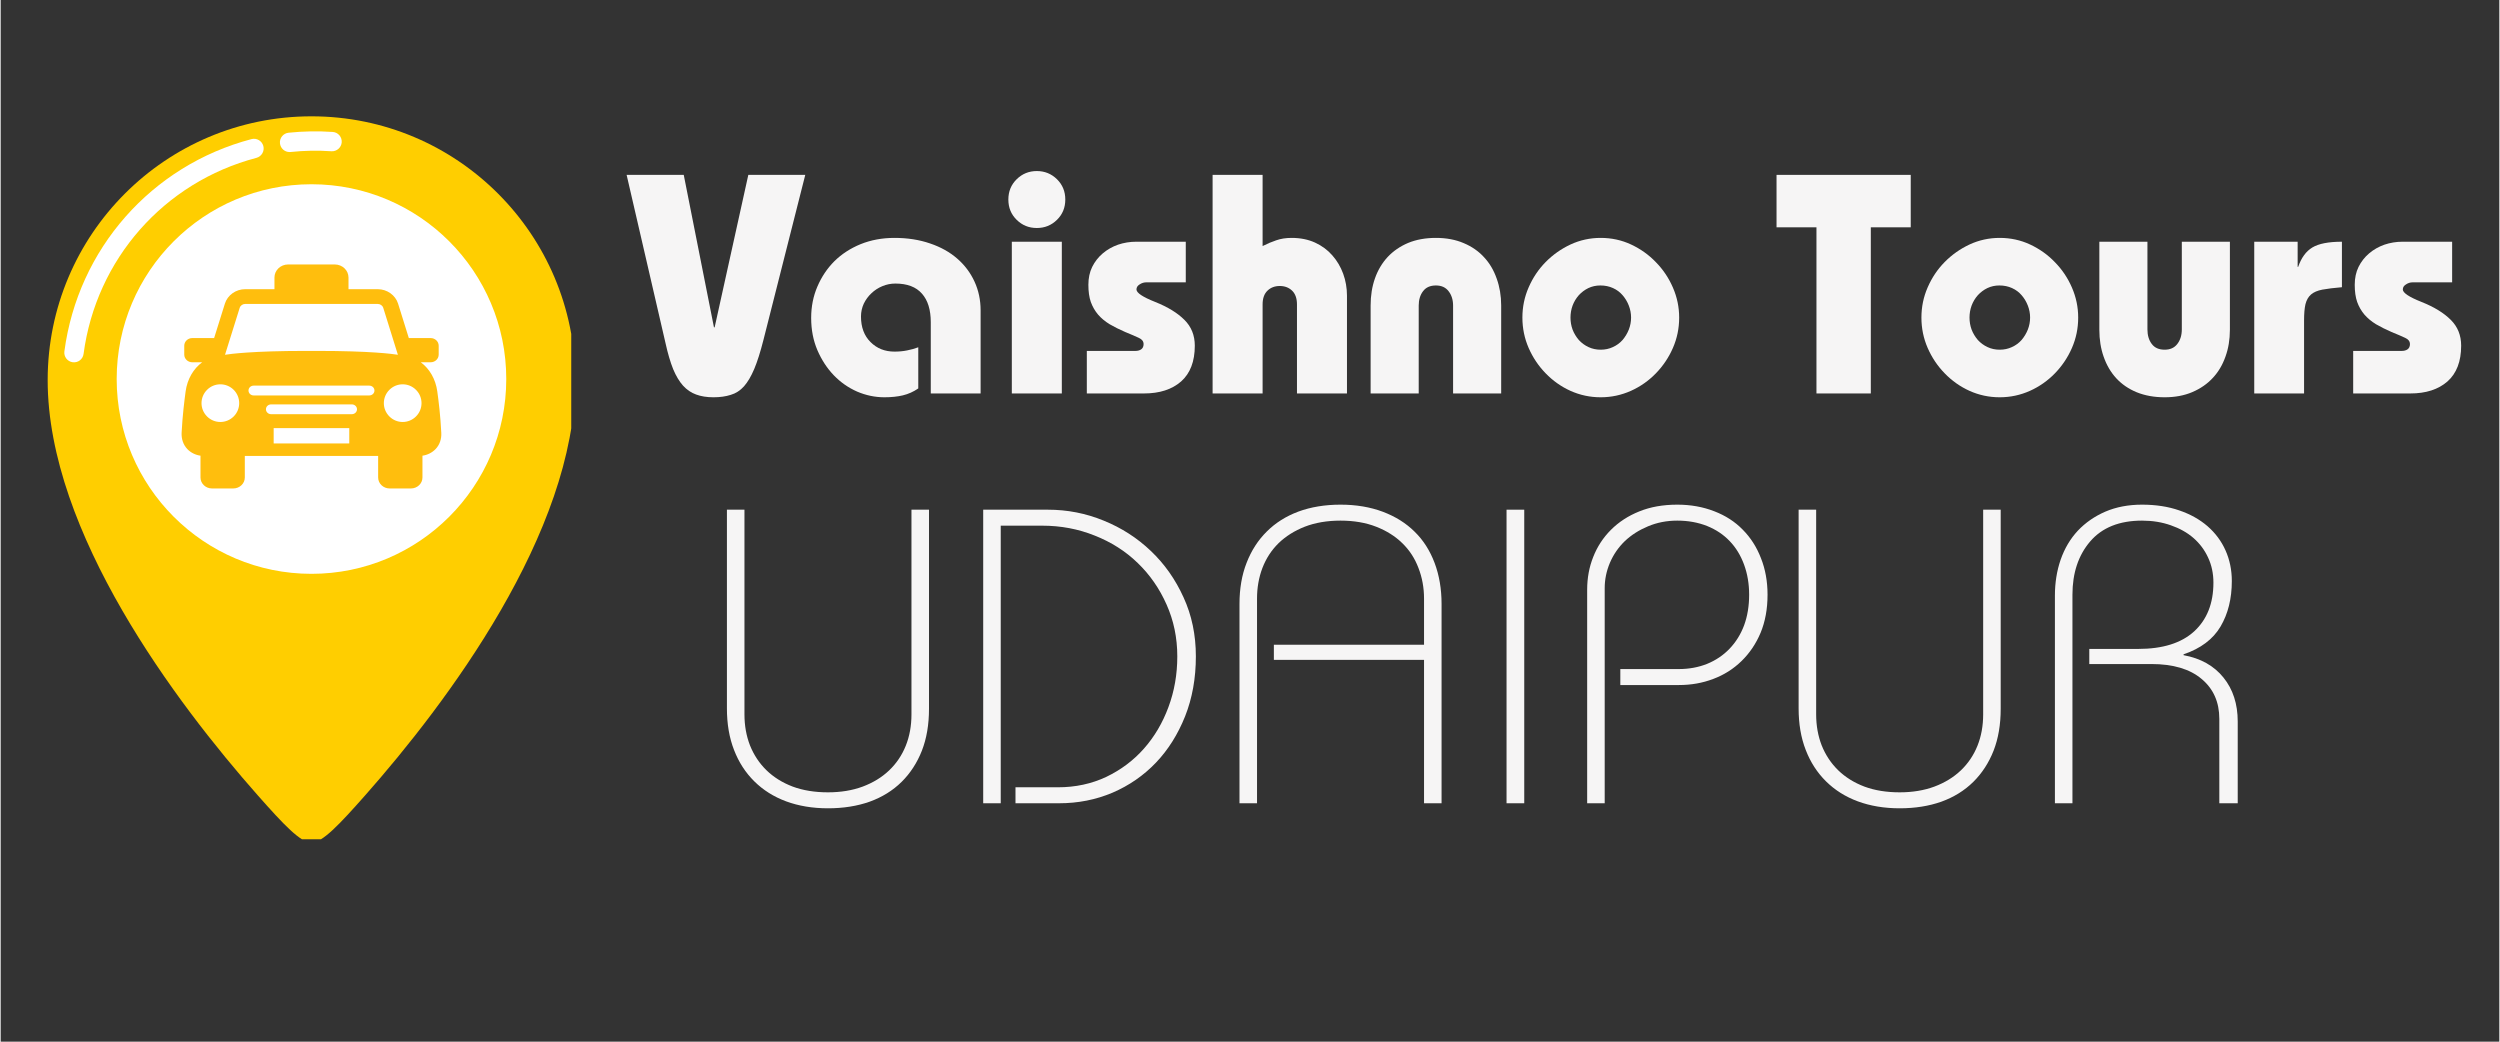 <svg xmlns="http://www.w3.org/2000/svg" xmlns:xlink="http://www.w3.org/1999/xlink" width="300" zoomAndPan="magnify" viewBox="0 0 224.88 93.75" height="125" preserveAspectRatio="xMidYMid meet" version="1.0"><rect x="0" y="0" width="224.88" height="93.75" fill="#333333" stroke="none"/><defs><g/><clipPath id="3c1f8671d2"><path d="M 4.23 10.469 L 51.352 10.469 L 51.352 75.535 L 4.23 75.535 Z M 4.23 10.469 " clip-rule="nonzero"/></clipPath></defs><g clip-path="url(#3c1f8671d2)"><path fill="#ffce00" d="M 27.973 75.84 C 28.949 75.84 30.477 74.215 32.812 71.574 C 40.113 63.312 51.715 47.934 51.715 34.211 C 51.715 21.098 41.086 10.469 27.973 10.469 C 14.859 10.469 4.23 21.098 4.23 34.211 C 4.23 47.934 15.832 63.312 23.133 71.574 C 25.469 74.215 26.996 75.84 27.973 75.84 " fill-opacity="1" fill-rule="nonzero"/></g><path fill="#ffffff" d="M 6.484 32.602 C 6.008 32.539 5.672 32.102 5.734 31.625 C 6.961 22.395 13.57 14.895 22.574 12.52 C 23.043 12.398 23.516 12.676 23.641 13.141 C 23.762 13.605 23.484 14.082 23.02 14.207 C 14.699 16.398 8.594 23.328 7.461 31.855 C 7.398 32.332 6.961 32.668 6.484 32.602 " fill-opacity="1" fill-rule="nonzero"/><path fill="#ffffff" d="M 26 13.684 C 25.562 13.684 25.184 13.352 25.137 12.902 C 25.086 12.426 25.434 11.996 25.91 11.945 C 27.223 11.809 28.562 11.785 29.883 11.875 C 30.363 11.906 30.727 12.324 30.695 12.805 C 30.66 13.285 30.238 13.645 29.766 13.613 C 28.543 13.527 27.305 13.551 26.094 13.68 C 26.062 13.684 26.031 13.684 26 13.684 " fill-opacity="1" fill-rule="nonzero"/><path fill="#ffffff" d="M 45.504 34.113 C 45.504 43.793 37.652 51.645 27.973 51.645 C 18.289 51.645 10.441 43.793 10.441 34.113 C 10.441 24.43 18.289 16.582 27.973 16.582 C 37.652 16.582 45.504 24.43 45.504 34.113 " fill-opacity="1" fill-rule="nonzero"/><path fill="#ffbe0d" d="M 21.512 27.707 C 21.578 27.5 21.781 27.355 22.004 27.355 L 33.938 27.355 C 34.164 27.355 34.367 27.5 34.434 27.707 L 35.75 31.93 C 35.293 31.855 33.27 31.582 28.512 31.582 L 27.43 31.582 C 22.676 31.582 20.648 31.855 20.191 31.93 Z M 39.656 38.957 C 39.578 37.383 39.414 36.082 39.297 35.234 C 39.145 34.105 38.59 33.184 37.812 32.605 L 38.695 32.605 C 39.098 32.605 39.422 32.297 39.422 31.914 L 39.422 31.117 C 39.422 30.734 39.098 30.426 38.695 30.426 L 36.734 30.426 L 35.766 27.324 C 35.527 26.562 34.773 26.027 33.938 26.027 L 31.305 26.027 L 31.305 24.977 C 31.305 24.328 30.75 23.801 30.066 23.801 L 25.875 23.801 C 25.191 23.801 24.641 24.328 24.641 24.977 L 24.641 26.027 L 22.004 26.027 C 21.168 26.027 20.418 26.562 20.18 27.328 L 19.211 30.426 L 17.246 30.426 C 16.848 30.426 16.523 30.734 16.523 31.117 L 16.523 31.914 C 16.523 32.297 16.848 32.605 17.246 32.605 L 18.133 32.605 C 17.355 33.184 16.797 34.105 16.645 35.234 C 16.531 36.082 16.367 37.383 16.285 38.957 C 16.262 39.492 16.422 40.02 16.801 40.418 C 17.113 40.742 17.531 40.949 17.984 41.012 L 17.984 42.973 C 17.984 43.52 18.449 43.961 19.02 43.961 L 20.934 43.961 C 21.508 43.961 21.973 43.52 21.973 42.973 L 21.973 41.035 L 33.973 41.035 L 33.973 42.973 C 33.973 43.52 34.438 43.961 35.008 43.961 L 36.922 43.961 C 37.496 43.961 37.961 43.52 37.961 42.973 L 37.961 41.012 C 38.41 40.949 38.828 40.742 39.141 40.418 C 39.523 40.02 39.684 39.492 39.656 38.957 " fill-opacity="1" fill-rule="nonzero"/><path fill="#ffffff" d="M 20.973 35.086 C 21.633 35.746 21.633 36.82 20.973 37.48 C 20.309 38.145 19.234 38.145 18.574 37.48 C 17.91 36.82 17.91 35.746 18.574 35.086 C 19.234 34.422 20.309 34.422 20.973 35.086 " fill-opacity="1" fill-rule="nonzero"/><path fill="#ffffff" d="M 33.176 35.59 L 22.766 35.59 C 22.512 35.59 22.305 35.391 22.305 35.148 C 22.305 34.902 22.512 34.707 22.766 34.707 L 33.176 34.707 C 33.434 34.707 33.641 34.902 33.641 35.148 C 33.641 35.391 33.434 35.59 33.176 35.59 " fill-opacity="1" fill-rule="nonzero"/><path fill="#ffffff" d="M 31.605 37.277 L 24.34 37.277 C 24.082 37.277 23.875 37.078 23.875 36.836 C 23.875 36.59 24.082 36.395 24.34 36.395 L 31.605 36.395 C 31.863 36.395 32.07 36.59 32.07 36.836 C 32.07 37.078 31.863 37.277 31.605 37.277 " fill-opacity="1" fill-rule="nonzero"/><path fill="#ffffff" d="M 24.57 39.91 L 24.57 38.531 L 31.375 38.531 L 31.375 39.91 L 24.57 39.91 " fill-opacity="1" fill-rule="nonzero"/><path fill="#ffffff" d="M 37.379 35.086 C 38.043 35.746 38.043 36.82 37.379 37.48 C 36.719 38.145 35.645 38.145 34.984 37.48 C 34.32 36.82 34.32 35.746 34.984 35.086 C 35.645 34.422 36.719 34.422 37.379 35.086 " fill-opacity="1" fill-rule="nonzero"/><g fill="#f6f5f5" fill-opacity="1"><g transform="translate(56.555, 35.411)"><g><path d="M 4.922 -19.672 L 7.641 -5.953 L 7.703 -5.953 L 10.734 -19.672 L 15.859 -19.672 L 12.094 -4.812 C 11.82 -3.738 11.547 -2.867 11.266 -2.203 C 10.984 -1.535 10.676 -1.016 10.344 -0.641 C 10.008 -0.266 9.613 -0.008 9.156 0.125 C 8.707 0.27 8.188 0.344 7.594 0.344 C 6.988 0.344 6.469 0.258 6.031 0.094 C 5.594 -0.062 5.203 -0.328 4.859 -0.703 C 4.523 -1.078 4.227 -1.57 3.969 -2.188 C 3.719 -2.812 3.488 -3.594 3.281 -4.531 L -0.219 -19.672 Z M 4.922 -19.672 "/></g></g></g><g fill="#f6f5f5" fill-opacity="1"><g transform="translate(72.179, 35.411)"><g><path d="M 16.016 0 L 11.531 0 L 11.531 -6.406 C 11.531 -7.531 11.266 -8.391 10.734 -8.984 C 10.211 -9.586 9.414 -9.891 8.344 -9.891 C 7.938 -9.891 7.547 -9.812 7.172 -9.656 C 6.797 -9.5 6.469 -9.285 6.188 -9.016 C 5.906 -8.754 5.676 -8.441 5.5 -8.078 C 5.332 -7.711 5.25 -7.328 5.25 -6.922 C 5.25 -5.961 5.535 -5.195 6.109 -4.625 C 6.68 -4.051 7.398 -3.766 8.266 -3.766 C 8.672 -3.766 9.051 -3.801 9.406 -3.875 C 9.77 -3.945 10.102 -4.039 10.406 -4.156 L 10.406 -0.453 C 9.969 -0.148 9.504 0.055 9.016 0.172 C 8.535 0.285 7.984 0.344 7.359 0.344 C 6.516 0.344 5.691 0.172 4.891 -0.172 C 4.098 -0.523 3.398 -1.016 2.797 -1.641 C 2.191 -2.273 1.703 -3.023 1.328 -3.891 C 0.953 -4.766 0.766 -5.734 0.766 -6.797 C 0.766 -7.816 0.953 -8.758 1.328 -9.625 C 1.703 -10.5 2.211 -11.258 2.859 -11.906 C 3.516 -12.551 4.301 -13.062 5.219 -13.438 C 6.145 -13.812 7.16 -14 8.266 -14 C 9.441 -14 10.508 -13.832 11.469 -13.5 C 12.426 -13.176 13.238 -12.723 13.906 -12.141 C 14.582 -11.555 15.102 -10.863 15.469 -10.062 C 15.832 -9.27 16.016 -8.41 16.016 -7.484 Z M 16.016 0 "/></g></g></g><g fill="#f6f5f5" fill-opacity="1"><g transform="translate(89.348, 35.411)"><g><path d="M 6.469 -17.453 C 6.469 -16.723 6.219 -16.113 5.719 -15.625 C 5.219 -15.133 4.613 -14.891 3.906 -14.891 C 3.195 -14.891 2.594 -15.133 2.094 -15.625 C 1.594 -16.113 1.344 -16.723 1.344 -17.453 C 1.344 -18.18 1.594 -18.789 2.094 -19.281 C 2.594 -19.77 3.195 -20.016 3.906 -20.016 C 4.613 -20.016 5.219 -19.77 5.719 -19.281 C 6.219 -18.789 6.469 -18.18 6.469 -17.453 Z M 6.156 -13.656 L 6.156 0 L 1.656 0 L 1.656 -13.656 Z M 6.156 -13.656 "/></g></g></g><g fill="#f6f5f5" fill-opacity="1"><g transform="translate(97.16, 35.411)"><g><path d="M 9.5 -13.656 L 9.5 -10 L 5.938 -10 C 5.727 -10 5.531 -9.938 5.344 -9.812 C 5.156 -9.695 5.062 -9.547 5.062 -9.359 C 5.062 -9.055 5.625 -8.68 6.75 -8.234 C 7.875 -7.785 8.75 -7.25 9.375 -6.625 C 10 -6.008 10.312 -5.234 10.312 -4.297 C 10.312 -2.879 9.898 -1.805 9.078 -1.078 C 8.254 -0.359 7.141 0 5.734 0 L 0.594 0 L 0.594 -3.828 L 4.969 -3.828 C 5.176 -3.828 5.348 -3.875 5.484 -3.969 C 5.629 -4.07 5.703 -4.227 5.703 -4.438 C 5.703 -4.688 5.562 -4.875 5.281 -5 C 5 -5.133 4.586 -5.312 4.047 -5.531 C 3.523 -5.758 3.055 -5.992 2.641 -6.234 C 2.234 -6.484 1.891 -6.77 1.609 -7.094 C 1.328 -7.426 1.109 -7.805 0.953 -8.234 C 0.805 -8.66 0.734 -9.176 0.734 -9.781 C 0.734 -10.383 0.848 -10.922 1.078 -11.391 C 1.316 -11.867 1.633 -12.273 2.031 -12.609 C 2.438 -12.953 2.895 -13.211 3.406 -13.391 C 3.926 -13.566 4.469 -13.656 5.031 -13.656 Z M 9.5 -13.656 "/></g></g></g><g fill="#f6f5f5" fill-opacity="1"><g transform="translate(108.09, 35.411)"><g><path d="M 5.484 -19.672 L 5.484 -13.266 C 5.891 -13.473 6.297 -13.645 6.703 -13.781 C 7.109 -13.926 7.57 -14 8.094 -14 C 8.883 -14 9.586 -13.859 10.203 -13.578 C 10.816 -13.297 11.332 -12.914 11.75 -12.438 C 12.176 -11.957 12.504 -11.406 12.734 -10.781 C 12.961 -10.156 13.078 -9.492 13.078 -8.797 L 13.078 0 L 8.578 0 L 8.578 -8.016 C 8.578 -8.555 8.43 -8.969 8.141 -9.25 C 7.848 -9.531 7.477 -9.672 7.031 -9.672 C 6.582 -9.672 6.211 -9.531 5.922 -9.25 C 5.629 -8.969 5.484 -8.555 5.484 -8.016 L 5.484 0 L 0.984 0 L 0.984 -19.672 Z M 5.484 -19.672 "/></g></g></g><g fill="#f6f5f5" fill-opacity="1"><g transform="translate(122.14, 35.411)"><g><path d="M 12.906 0 L 8.578 0 L 8.578 -7.906 C 8.578 -8.426 8.441 -8.859 8.172 -9.203 C 7.91 -9.547 7.531 -9.719 7.031 -9.719 C 6.52 -9.719 6.133 -9.547 5.875 -9.203 C 5.613 -8.859 5.484 -8.426 5.484 -7.906 L 5.484 0 L 1.156 0 L 1.156 -7.922 C 1.156 -8.805 1.285 -9.617 1.547 -10.359 C 1.805 -11.098 2.188 -11.738 2.688 -12.281 C 3.195 -12.82 3.812 -13.242 4.531 -13.547 C 5.258 -13.848 6.094 -14 7.031 -14 C 7.969 -14 8.801 -13.844 9.531 -13.531 C 10.258 -13.227 10.867 -12.805 11.359 -12.266 C 11.859 -11.734 12.238 -11.094 12.5 -10.344 C 12.77 -9.594 12.906 -8.785 12.906 -7.922 Z M 12.906 0 "/></g></g></g><g fill="#f6f5f5" fill-opacity="1"><g transform="translate(136.19, 35.411)"><g><path d="M 14.875 -6.828 C 14.875 -5.867 14.688 -4.957 14.312 -4.094 C 13.938 -3.238 13.426 -2.477 12.781 -1.812 C 12.133 -1.145 11.383 -0.617 10.531 -0.234 C 9.676 0.148 8.77 0.344 7.812 0.344 C 6.852 0.344 5.945 0.148 5.094 -0.234 C 4.25 -0.617 3.504 -1.145 2.859 -1.812 C 2.211 -2.477 1.703 -3.238 1.328 -4.094 C 0.953 -4.957 0.766 -5.867 0.766 -6.828 C 0.766 -7.785 0.953 -8.691 1.328 -9.547 C 1.703 -10.41 2.211 -11.172 2.859 -11.828 C 3.504 -12.484 4.25 -13.008 5.094 -13.406 C 5.945 -13.801 6.852 -14 7.812 -14 C 8.789 -14 9.703 -13.801 10.547 -13.406 C 11.398 -13.008 12.145 -12.477 12.781 -11.812 C 13.426 -11.156 13.938 -10.395 14.312 -9.531 C 14.688 -8.664 14.875 -7.766 14.875 -6.828 Z M 7.812 -3.938 C 8.207 -3.938 8.57 -4.016 8.906 -4.172 C 9.25 -4.328 9.539 -4.539 9.781 -4.812 C 10.02 -5.094 10.207 -5.406 10.344 -5.75 C 10.477 -6.094 10.547 -6.453 10.547 -6.828 C 10.547 -7.203 10.477 -7.562 10.344 -7.906 C 10.207 -8.258 10.02 -8.57 9.781 -8.844 C 9.551 -9.113 9.266 -9.328 8.922 -9.484 C 8.578 -9.641 8.195 -9.719 7.781 -9.719 C 7.395 -9.719 7.035 -9.641 6.703 -9.484 C 6.379 -9.328 6.094 -9.113 5.844 -8.844 C 5.602 -8.57 5.414 -8.258 5.281 -7.906 C 5.156 -7.562 5.094 -7.203 5.094 -6.828 C 5.094 -6.453 5.156 -6.094 5.281 -5.75 C 5.414 -5.406 5.602 -5.094 5.844 -4.812 C 6.094 -4.539 6.383 -4.328 6.719 -4.172 C 7.051 -4.016 7.414 -3.938 7.812 -3.938 Z M 7.812 -3.938 "/></g></g></g><g fill="#f6f5f5" fill-opacity="1"><g transform="translate(151.814, 35.411)"><g/></g></g><g fill="#f6f5f5" fill-opacity="1"><g transform="translate(159.625, 35.411)"><g><path d="M 12.281 -19.672 L 12.281 -14.953 L 8.688 -14.953 L 8.688 0 L 3.797 0 L 3.797 -14.953 L 0.203 -14.953 L 0.203 -19.672 Z M 12.281 -19.672 "/></g></g></g><g fill="#f6f5f5" fill-opacity="1"><g transform="translate(172.102, 35.411)"><g><path d="M 14.875 -6.828 C 14.875 -5.867 14.688 -4.957 14.312 -4.094 C 13.938 -3.238 13.426 -2.477 12.781 -1.812 C 12.133 -1.145 11.383 -0.617 10.531 -0.234 C 9.676 0.148 8.77 0.344 7.812 0.344 C 6.852 0.344 5.945 0.148 5.094 -0.234 C 4.25 -0.617 3.504 -1.145 2.859 -1.812 C 2.211 -2.477 1.703 -3.238 1.328 -4.094 C 0.953 -4.957 0.766 -5.867 0.766 -6.828 C 0.766 -7.785 0.953 -8.691 1.328 -9.547 C 1.703 -10.41 2.211 -11.172 2.859 -11.828 C 3.504 -12.484 4.25 -13.008 5.094 -13.406 C 5.945 -13.801 6.852 -14 7.812 -14 C 8.789 -14 9.703 -13.801 10.547 -13.406 C 11.398 -13.008 12.145 -12.477 12.781 -11.812 C 13.426 -11.156 13.938 -10.395 14.312 -9.531 C 14.688 -8.664 14.875 -7.766 14.875 -6.828 Z M 7.812 -3.938 C 8.207 -3.938 8.57 -4.016 8.906 -4.172 C 9.25 -4.328 9.539 -4.539 9.781 -4.812 C 10.02 -5.094 10.207 -5.406 10.344 -5.75 C 10.477 -6.094 10.547 -6.453 10.547 -6.828 C 10.547 -7.203 10.477 -7.562 10.344 -7.906 C 10.207 -8.258 10.02 -8.57 9.781 -8.844 C 9.551 -9.113 9.266 -9.328 8.922 -9.484 C 8.578 -9.641 8.195 -9.719 7.781 -9.719 C 7.395 -9.719 7.035 -9.641 6.703 -9.484 C 6.379 -9.328 6.094 -9.113 5.844 -8.844 C 5.602 -8.57 5.414 -8.258 5.281 -7.906 C 5.156 -7.562 5.094 -7.203 5.094 -6.828 C 5.094 -6.453 5.156 -6.094 5.281 -5.75 C 5.414 -5.406 5.602 -5.094 5.844 -4.812 C 6.094 -4.539 6.383 -4.328 6.719 -4.172 C 7.051 -4.016 7.414 -3.938 7.812 -3.938 Z M 7.812 -3.938 "/></g></g></g><g fill="#f6f5f5" fill-opacity="1"><g transform="translate(187.725, 35.411)"><g><path d="M 5.484 -13.656 L 5.484 -5.766 C 5.484 -5.234 5.613 -4.797 5.875 -4.453 C 6.133 -4.109 6.52 -3.938 7.031 -3.938 C 7.531 -3.938 7.91 -4.109 8.172 -4.453 C 8.441 -4.797 8.578 -5.234 8.578 -5.766 L 8.578 -13.656 L 12.906 -13.656 L 12.906 -5.734 C 12.906 -4.848 12.77 -4.035 12.5 -3.297 C 12.238 -2.555 11.859 -1.922 11.359 -1.391 C 10.867 -0.859 10.258 -0.438 9.531 -0.125 C 8.801 0.188 7.969 0.344 7.031 0.344 C 6.094 0.344 5.254 0.191 4.516 -0.109 C 3.785 -0.41 3.172 -0.832 2.672 -1.375 C 2.18 -1.914 1.805 -2.555 1.547 -3.297 C 1.285 -4.035 1.156 -4.848 1.156 -5.734 L 1.156 -13.656 Z M 5.484 -13.656 "/></g></g></g><g fill="#f6f5f5" fill-opacity="1"><g transform="translate(201.775, 35.411)"><g><path d="M 4.953 -13.656 L 4.953 -11.391 L 5 -11.391 C 5.281 -12.211 5.707 -12.797 6.281 -13.141 C 6.852 -13.484 7.738 -13.656 8.938 -13.656 L 8.938 -9.562 C 8.207 -9.5 7.617 -9.426 7.172 -9.344 C 6.734 -9.258 6.395 -9.113 6.156 -8.906 C 5.914 -8.695 5.75 -8.406 5.656 -8.031 C 5.57 -7.664 5.531 -7.172 5.531 -6.547 L 5.531 0 L 1.047 0 L 1.047 -13.656 Z M 4.953 -13.656 "/></g></g></g><g fill="#f6f5f5" fill-opacity="1"><g transform="translate(211.132, 35.411)"><g><path d="M 9.5 -13.656 L 9.5 -10 L 5.938 -10 C 5.727 -10 5.531 -9.938 5.344 -9.812 C 5.156 -9.695 5.062 -9.547 5.062 -9.359 C 5.062 -9.055 5.625 -8.68 6.75 -8.234 C 7.875 -7.785 8.75 -7.25 9.375 -6.625 C 10 -6.008 10.312 -5.234 10.312 -4.297 C 10.312 -2.879 9.898 -1.805 9.078 -1.078 C 8.254 -0.359 7.141 0 5.734 0 L 0.594 0 L 0.594 -3.828 L 4.969 -3.828 C 5.176 -3.828 5.348 -3.875 5.484 -3.969 C 5.629 -4.07 5.703 -4.227 5.703 -4.438 C 5.703 -4.688 5.562 -4.875 5.281 -5 C 5 -5.133 4.586 -5.312 4.047 -5.531 C 3.523 -5.758 3.055 -5.992 2.641 -6.234 C 2.234 -6.484 1.891 -6.77 1.609 -7.094 C 1.328 -7.426 1.109 -7.805 0.953 -8.234 C 0.805 -8.66 0.734 -9.176 0.734 -9.781 C 0.734 -10.383 0.848 -10.922 1.078 -11.391 C 1.316 -11.867 1.633 -12.273 2.031 -12.609 C 2.438 -12.953 2.895 -13.211 3.406 -13.391 C 3.926 -13.566 4.469 -13.656 5.031 -13.656 Z M 9.5 -13.656 "/></g></g></g><g fill="#f6f5f5" fill-opacity="1"><g transform="translate(62.941, 72.294)"><g><path d="M 2.422 -26.422 L 4 -26.422 L 4 -8 C 4 -7 4.164 -6.066 4.5 -5.203 C 4.844 -4.348 5.336 -3.602 5.984 -2.969 C 6.629 -2.344 7.414 -1.852 8.344 -1.5 C 9.27 -1.156 10.328 -0.984 11.516 -0.984 C 12.672 -0.984 13.711 -1.156 14.641 -1.5 C 15.578 -1.852 16.367 -2.336 17.016 -2.953 C 17.672 -3.578 18.172 -4.316 18.516 -5.172 C 18.859 -6.023 19.031 -6.969 19.031 -8 L 19.031 -26.422 L 20.609 -26.422 L 20.609 -8.5 C 20.609 -7.082 20.395 -5.828 19.969 -4.734 C 19.539 -3.641 18.93 -2.703 18.141 -1.922 C 17.348 -1.141 16.391 -0.547 15.266 -0.141 C 14.148 0.254 12.898 0.453 11.516 0.453 C 10.129 0.453 8.875 0.242 7.75 -0.172 C 6.633 -0.586 5.68 -1.188 4.891 -1.969 C 4.098 -2.75 3.488 -3.691 3.062 -4.797 C 2.633 -5.898 2.422 -7.145 2.422 -8.531 Z M 2.422 -26.422 "/></g></g></g><g fill="#f6f5f5" fill-opacity="1"><g transform="translate(86.006, 72.294)"><g><path d="M 8.234 -26.422 C 9.992 -26.422 11.672 -26.094 13.266 -25.438 C 14.867 -24.789 16.285 -23.879 17.516 -22.703 C 18.742 -21.535 19.723 -20.145 20.453 -18.531 C 21.191 -16.926 21.562 -15.156 21.562 -13.219 C 21.562 -11.25 21.238 -9.453 20.594 -7.828 C 19.945 -6.203 19.07 -4.812 17.969 -3.656 C 16.863 -2.5 15.562 -1.598 14.062 -0.953 C 12.562 -0.316 10.957 0 9.25 0 L 5.328 0 L 5.328 -1.438 L 9.141 -1.438 C 10.723 -1.438 12.176 -1.75 13.5 -2.375 C 14.82 -3.008 15.953 -3.859 16.891 -4.922 C 17.836 -5.992 18.57 -7.238 19.094 -8.656 C 19.625 -10.082 19.891 -11.602 19.891 -13.219 C 19.891 -14.895 19.566 -16.453 18.922 -17.891 C 18.285 -19.328 17.422 -20.57 16.328 -21.625 C 15.234 -22.688 13.941 -23.508 12.453 -24.094 C 10.973 -24.688 9.398 -24.984 7.734 -24.984 L 4 -24.984 L 4 0 L 2.422 0 L 2.422 -26.422 Z M 8.234 -26.422 "/></g></g></g><g fill="#f6f5f5" fill-opacity="1"><g transform="translate(109.072, 72.294)"><g><path d="M 20.609 0 L 19.031 0 L 19.031 -12.906 L 5.516 -12.906 L 5.516 -14.266 L 19.031 -14.266 L 19.031 -18.422 C 19.031 -19.398 18.863 -20.316 18.531 -21.172 C 18.207 -22.035 17.723 -22.781 17.078 -23.406 C 16.441 -24.031 15.656 -24.523 14.719 -24.891 C 13.789 -25.254 12.723 -25.438 11.516 -25.438 C 10.305 -25.438 9.234 -25.254 8.297 -24.891 C 7.367 -24.523 6.582 -24.031 5.938 -23.406 C 5.301 -22.781 4.816 -22.035 4.484 -21.172 C 4.16 -20.316 4 -19.398 4 -18.422 L 4 0 L 2.422 0 L 2.422 -17.938 C 2.422 -19.312 2.633 -20.547 3.062 -21.641 C 3.488 -22.742 4.094 -23.68 4.875 -24.453 C 5.656 -25.234 6.602 -25.832 7.719 -26.25 C 8.844 -26.664 10.109 -26.875 11.516 -26.875 C 12.922 -26.875 14.191 -26.66 15.328 -26.234 C 16.461 -25.805 17.414 -25.207 18.188 -24.438 C 18.969 -23.676 19.566 -22.738 19.984 -21.625 C 20.398 -20.52 20.609 -19.289 20.609 -17.938 Z M 20.609 0 "/></g></g></g><g fill="#f6f5f5" fill-opacity="1"><g transform="translate(132.138, 72.294)"><g><path d="M 3.391 -26.422 L 4.984 -26.422 L 4.984 0 L 3.391 0 Z M 3.391 -26.422 "/></g></g></g><g fill="#f6f5f5" fill-opacity="1"><g transform="translate(140.519, 72.294)"><g><path d="M 18.5 -18.766 C 18.5 -17.484 18.289 -16.344 17.875 -15.344 C 17.457 -14.352 16.883 -13.504 16.156 -12.797 C 15.426 -12.086 14.578 -11.551 13.609 -11.188 C 12.641 -10.82 11.613 -10.641 10.531 -10.641 L 5.25 -10.641 L 5.25 -12.078 L 10.5 -12.078 C 11.426 -12.078 12.281 -12.234 13.062 -12.547 C 13.844 -12.867 14.516 -13.32 15.078 -13.906 C 15.648 -14.5 16.086 -15.203 16.391 -16.016 C 16.691 -16.836 16.844 -17.754 16.844 -18.766 C 16.844 -19.742 16.691 -20.645 16.391 -21.469 C 16.086 -22.301 15.656 -23.008 15.094 -23.594 C 14.539 -24.176 13.863 -24.629 13.062 -24.953 C 12.258 -25.273 11.363 -25.438 10.375 -25.438 C 9.426 -25.438 8.547 -25.266 7.734 -24.922 C 6.93 -24.586 6.238 -24.145 5.656 -23.594 C 5.082 -23.039 4.633 -22.391 4.312 -21.641 C 4 -20.898 3.844 -20.141 3.844 -19.359 L 3.844 0 L 2.266 0 L 2.266 -19.219 C 2.266 -20.27 2.445 -21.254 2.812 -22.172 C 3.176 -23.098 3.707 -23.91 4.406 -24.609 C 5.113 -25.316 5.961 -25.867 6.953 -26.266 C 7.953 -26.672 9.094 -26.875 10.375 -26.875 C 11.582 -26.875 12.691 -26.676 13.703 -26.281 C 14.711 -25.895 15.566 -25.344 16.266 -24.625 C 16.973 -23.914 17.52 -23.062 17.906 -22.062 C 18.301 -21.07 18.5 -19.973 18.5 -18.766 Z M 18.5 -18.766 "/></g></g></g><g fill="#f6f5f5" fill-opacity="1"><g transform="translate(159.394, 72.294)"><g><path d="M 2.422 -26.422 L 4 -26.422 L 4 -8 C 4 -7 4.164 -6.066 4.5 -5.203 C 4.844 -4.348 5.336 -3.602 5.984 -2.969 C 6.629 -2.344 7.414 -1.852 8.344 -1.5 C 9.27 -1.156 10.328 -0.984 11.516 -0.984 C 12.672 -0.984 13.711 -1.156 14.641 -1.5 C 15.578 -1.852 16.367 -2.336 17.016 -2.953 C 17.672 -3.578 18.172 -4.316 18.516 -5.172 C 18.859 -6.023 19.031 -6.969 19.031 -8 L 19.031 -26.422 L 20.609 -26.422 L 20.609 -8.5 C 20.609 -7.082 20.395 -5.828 19.969 -4.734 C 19.539 -3.641 18.93 -2.703 18.141 -1.922 C 17.348 -1.141 16.391 -0.547 15.266 -0.141 C 14.148 0.254 12.898 0.453 11.516 0.453 C 10.129 0.453 8.875 0.242 7.75 -0.172 C 6.633 -0.586 5.68 -1.188 4.891 -1.969 C 4.098 -2.75 3.488 -3.691 3.062 -4.797 C 2.633 -5.898 2.422 -7.145 2.422 -8.531 Z M 2.422 -26.422 "/></g></g></g><g fill="#f6f5f5" fill-opacity="1"><g transform="translate(182.46, 72.294)"><g><path d="M 18.344 -20 C 18.344 -18.414 18.004 -17.051 17.328 -15.906 C 16.648 -14.758 15.539 -13.926 14 -13.406 L 14 -13.328 C 15.539 -13.047 16.738 -12.375 17.594 -11.312 C 18.445 -10.258 18.875 -8.941 18.875 -7.359 L 18.875 0 L 17.219 0 L 17.219 -7.594 C 17.219 -9.102 16.688 -10.301 15.625 -11.188 C 14.57 -12.082 13.062 -12.531 11.094 -12.531 L 5.516 -12.531 L 5.516 -13.891 L 9.922 -13.891 C 12.117 -13.891 13.797 -14.414 14.953 -15.469 C 16.109 -16.531 16.688 -17.992 16.688 -19.859 C 16.688 -20.691 16.523 -21.445 16.203 -22.125 C 15.891 -22.801 15.453 -23.383 14.891 -23.875 C 14.328 -24.363 13.648 -24.742 12.859 -25.016 C 12.066 -25.297 11.203 -25.438 10.266 -25.438 C 8.223 -25.438 6.664 -24.812 5.594 -23.562 C 4.531 -22.32 4 -20.723 4 -18.766 L 4 0 L 2.422 0 L 2.422 -18.688 C 2.422 -19.844 2.594 -20.922 2.938 -21.922 C 3.289 -22.93 3.805 -23.801 4.484 -24.531 C 5.172 -25.258 6 -25.832 6.969 -26.25 C 7.938 -26.664 9.035 -26.875 10.266 -26.875 C 11.504 -26.875 12.617 -26.703 13.609 -26.359 C 14.598 -26.023 15.445 -25.551 16.156 -24.938 C 16.863 -24.32 17.406 -23.594 17.781 -22.75 C 18.156 -21.906 18.344 -20.988 18.344 -20 Z M 18.344 -20 "/></g></g></g></svg>